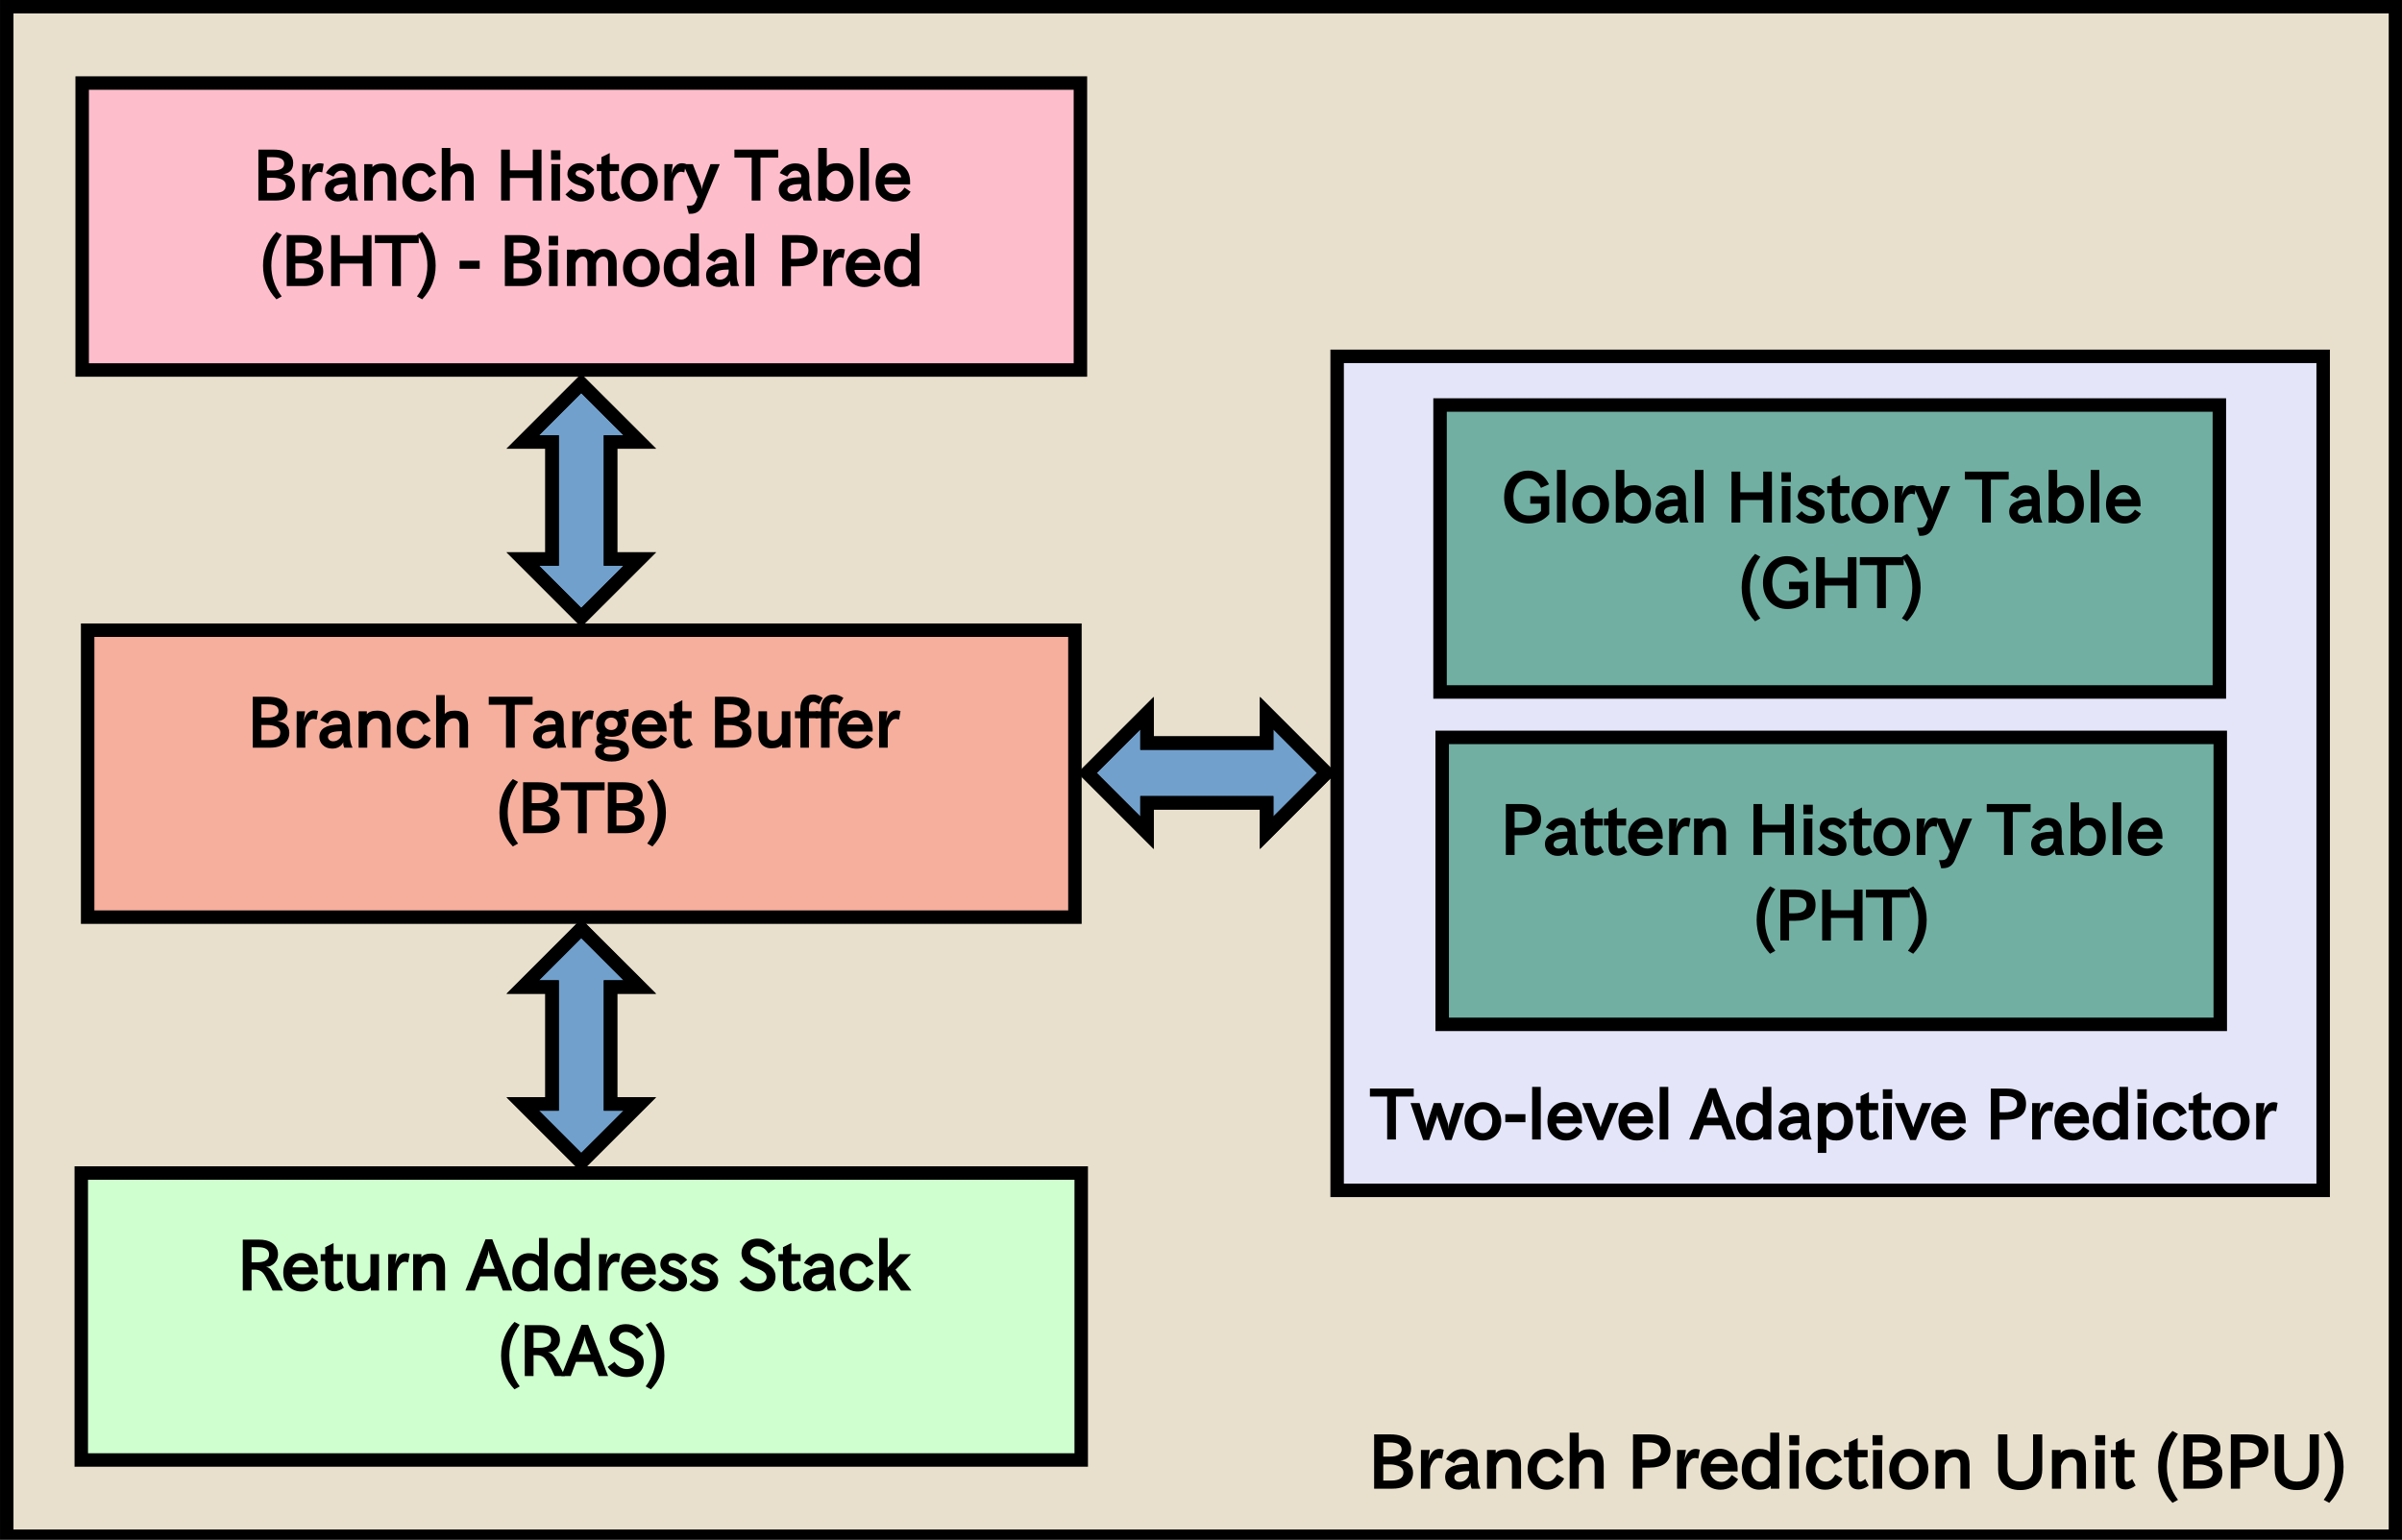 <?xml version="1.0" encoding="UTF-8"?>
<svg xmlns="http://www.w3.org/2000/svg" xmlns:xlink="http://www.w3.org/1999/xlink" width="535pt" height="343pt" viewBox="0 0 535 343" version="1.1">
<defs>
<g>
<symbol overflow="visible" id="glyph0-0">
<path style="stroke:none;" d="M 15.062 1.609 L 1.609 1.609 L 1.609 -14.422 L 15.062 -14.422 Z M 12.688 -12.938 L 4 -12.938 L 8.344 -7.578 Z M 13.578 -1.109 L 13.578 -11.672 L 9.297 -6.391 Z M 7.375 -6.391 L 3.094 -11.703 L 3.094 -1.094 Z M 12.672 0.125 L 8.344 -5.219 L 4.016 0.125 Z M 12.672 0.125 "/>
</symbol>
<symbol overflow="visible" id="glyph0-1">
<path style="stroke:none;" d="M 7.125 -6.453 C 9.176 -6.266 10.203 -5.336 10.203 -3.672 C 10.203 -2.223 9.488 -1.195 8.062 -0.594 C 7.406 -0.301 6.57 -0.156 5.562 -0.156 L 1.531 -0.156 L 1.531 -12.25 L 5.125 -12.25 C 6.125 -12.25 6.953 -12.129 7.609 -11.891 C 9.047 -11.379 9.766 -10.438 9.766 -9.062 C 9.766 -7.406 8.883 -6.516 7.125 -6.391 Z M 3.562 -7.297 L 4.938 -7.297 C 6.75 -7.297 7.656 -7.832 7.656 -8.906 C 7.656 -9.938 6.781 -10.453 5.031 -10.453 L 3.562 -10.453 Z M 3.562 -1.969 L 5.375 -1.969 C 7.164 -1.969 8.062 -2.562 8.062 -3.75 C 8.062 -4.477 7.633 -4.984 6.781 -5.266 C 6.238 -5.461 5.648 -5.562 5.016 -5.562 L 3.562 -5.562 Z M 3.562 -1.969 "/>
</symbol>
<symbol overflow="visible" id="glyph0-2">
<path style="stroke:none;" d="M 6.484 -8.844 L 6.125 -6.859 C 5.75 -6.941 5.504 -6.984 5.391 -6.984 C 4.891 -6.984 4.469 -6.738 4.125 -6.25 C 3.664 -5.57 3.438 -4.992 3.438 -4.516 L 3.438 -0.156 L 1.406 -0.156 L 1.406 -8.781 L 3.375 -8.781 L 3 -6.125 L 2.969 -6.141 C 3.426 -8.055 4.297 -9.016 5.578 -9.016 C 5.785 -9.016 6.086 -8.957 6.484 -8.844 Z M 6.484 -8.844 "/>
</symbol>
<symbol overflow="visible" id="glyph0-3">
<path style="stroke:none;" d="M 8.75 -0.156 L 6.781 -0.156 C 6.539 -0.719 6.484 -1.223 6.609 -1.672 L 6.656 -1.641 C 6.145 -0.504 5.227 0.062 3.906 0.062 C 2.988 0.062 2.238 -0.227 1.656 -0.812 C 1.133 -1.332 0.875 -1.973 0.875 -2.734 C 0.875 -4.586 2.395 -5.562 5.438 -5.656 L 6.203 -5.672 L 6.203 -5.766 C 6.203 -6.234 6.07 -6.594 5.812 -6.844 C 5.539 -7.113 5.191 -7.25 4.766 -7.25 C 4.004 -7.25 3.379 -6.785 2.891 -5.859 L 1.094 -6.688 C 2.02 -8.219 3.254 -8.984 4.797 -8.984 C 5.867 -8.984 6.703 -8.676 7.297 -8.062 C 7.848 -7.508 8.125 -6.738 8.125 -5.75 L 8.125 -2.828 C 8.125 -1.879 8.332 -0.988 8.75 -0.156 Z M 6.234 -4.062 L 5.672 -4.047 C 3.836 -4.004 2.922 -3.562 2.922 -2.719 C 2.922 -2.426 3.008 -2.191 3.188 -2.016 C 3.414 -1.785 3.734 -1.672 4.141 -1.672 C 4.734 -1.672 5.25 -1.891 5.688 -2.328 C 6.051 -2.703 6.234 -3.156 6.234 -3.688 Z M 6.234 -4.062 "/>
</symbol>
<symbol overflow="visible" id="glyph0-4">
<path style="stroke:none;" d="M 8.984 -0.156 L 6.953 -0.156 L 6.953 -5.438 C 6.953 -6.57 6.5 -7.141 5.594 -7.141 C 4.613 -7.141 3.895 -6.551 3.438 -5.375 L 3.438 -0.156 L 1.406 -0.156 L 1.406 -8.781 L 3.344 -8.781 L 3.344 -8.047 C 3.758 -8.641 4.609 -8.938 5.891 -8.938 C 7.953 -8.938 8.984 -7.797 8.984 -5.516 Z M 8.984 -0.156 "/>
</symbol>
<symbol overflow="visible" id="glyph0-5">
<path style="stroke:none;" d="M 8.938 -2.422 C 8.062 -0.754 6.773 0.078 5.078 0.078 C 3.867 0.078 2.863 -0.32 2.062 -1.125 C 1.207 -1.988 0.781 -3.109 0.781 -4.484 C 0.781 -5.859 1.207 -6.977 2.062 -7.844 C 2.852 -8.633 3.844 -9.031 5.031 -9.031 C 6.719 -9.031 7.969 -8.203 8.781 -6.547 L 7.078 -5.656 C 6.586 -6.719 5.922 -7.25 5.078 -7.25 C 4.535 -7.25 4.062 -7.047 3.656 -6.641 C 3.125 -6.117 2.859 -5.391 2.859 -4.453 C 2.859 -3.578 3.113 -2.891 3.625 -2.391 C 4.062 -1.953 4.594 -1.734 5.219 -1.734 C 6.07 -1.734 6.77 -2.266 7.312 -3.328 Z M 8.938 -2.422 "/>
</symbol>
<symbol overflow="visible" id="glyph0-6">
<path style="stroke:none;" d="M 9.031 -0.156 L 7 -0.156 L 7 -5.438 C 7 -6.57 6.551 -7.141 5.656 -7.141 C 4.664 -7.141 3.941 -6.551 3.484 -5.375 L 3.484 -0.156 L 1.453 -0.156 L 1.453 -12.641 L 3.484 -12.641 L 3.484 -8.109 C 3.879 -8.66 4.703 -8.938 5.953 -8.938 C 8.004 -8.938 9.031 -7.797 9.031 -5.516 Z M 9.031 -0.156 "/>
</symbol>
<symbol overflow="visible" id="glyph0-7">
<path style="stroke:none;" d=""/>
</symbol>
<symbol overflow="visible" id="glyph0-8">
<path style="stroke:none;" d="M 1.531 -12.25 L 5.188 -12.25 C 8.312 -12.25 9.875 -11.047 9.875 -8.641 C 9.875 -6.109 8.281 -4.844 5.094 -4.844 L 3.594 -4.844 L 3.594 -0.156 L 1.531 -0.156 Z M 3.594 -6.609 L 4.828 -6.609 C 6.773 -6.609 7.75 -7.281 7.75 -8.625 C 7.75 -9.844 6.852 -10.453 5.062 -10.453 L 3.594 -10.453 Z M 3.594 -6.609 "/>
</symbol>
<symbol overflow="visible" id="glyph0-9">
<path style="stroke:none;" d="M 2.828 -3.984 C 2.867 -3.379 3.125 -2.844 3.594 -2.375 C 4.07 -1.895 4.648 -1.656 5.328 -1.656 C 6.211 -1.656 6.984 -2.172 7.641 -3.203 L 9.078 -2.266 C 8.148 -0.703 6.844 0.078 5.156 0.078 C 3.883 0.078 2.836 -0.332 2.016 -1.156 C 1.18 -1.988 0.766 -3.082 0.766 -4.438 C 0.766 -5.863 1.195 -7.008 2.062 -7.875 C 2.844 -8.656 3.812 -9.047 4.969 -9.047 C 6.07 -9.047 6.992 -8.68 7.734 -7.953 C 8.555 -7.117 8.969 -6.016 8.969 -4.641 L 8.969 -3.984 Z M 6.859 -5.656 C 6.816 -6.051 6.602 -6.43 6.219 -6.797 C 5.852 -7.16 5.426 -7.344 4.938 -7.344 C 4.363 -7.344 3.867 -7.098 3.453 -6.609 C 3.172 -6.254 3.004 -5.938 2.953 -5.656 Z M 6.859 -5.656 "/>
</symbol>
<symbol overflow="visible" id="glyph0-10">
<path style="stroke:none;" d="M 9.141 -0.156 L 7.234 -0.156 L 7.234 -0.828 C 6.816 -0.223 5.977 0.078 4.719 0.078 C 3.664 0.078 2.781 -0.289 2.062 -1.031 C 1.207 -1.875 0.781 -3.023 0.781 -4.484 C 0.781 -5.922 1.195 -7.062 2.031 -7.906 C 2.75 -8.645 3.645 -9.016 4.719 -9.016 C 5.875 -9.016 6.676 -8.754 7.125 -8.234 L 7.125 -12.641 L 9.141 -12.641 Z M 7.125 -3.594 L 7.125 -5.578 C 7.125 -5.984 6.844 -6.398 6.281 -6.828 C 5.875 -7.117 5.438 -7.266 4.969 -7.266 C 4.445 -7.266 4.004 -7.082 3.641 -6.719 C 3.129 -6.219 2.875 -5.488 2.875 -4.531 C 2.875 -3.656 3.082 -2.945 3.5 -2.406 C 3.895 -1.926 4.379 -1.688 4.953 -1.688 C 5.629 -1.688 6.211 -2.023 6.703 -2.703 C 6.984 -3.086 7.125 -3.383 7.125 -3.594 Z M 7.125 -3.594 "/>
</symbol>
<symbol overflow="visible" id="glyph0-11">
<path style="stroke:none;" d="M 3.609 -9.828 L 1.375 -9.828 L 1.375 -12.078 L 3.609 -12.078 Z M 3.5 -0.156 L 1.469 -0.156 L 1.469 -8.781 L 3.5 -8.781 Z M 3.5 -0.156 "/>
</symbol>
<symbol overflow="visible" id="glyph0-12">
<path style="stroke:none;" d="M 6.062 -0.844 C 5.27 -0.27 4.523 0.016 3.828 0.016 C 2.367 0.016 1.641 -0.789 1.641 -2.406 L 1.641 -7.156 L 0.547 -7.156 L 0.547 -8.781 L 1.641 -8.781 L 1.641 -10.453 L 3.609 -11.438 L 3.609 -8.781 L 5.812 -8.781 L 5.812 -7.156 L 3.609 -7.156 L 3.609 -2.594 C 3.609 -2 3.773 -1.703 4.109 -1.703 C 4.41 -1.703 4.805 -1.906 5.297 -2.312 Z M 6.062 -0.844 "/>
</symbol>
<symbol overflow="visible" id="glyph0-13">
<path style="stroke:none;" d="M 5.125 -9.016 C 6.344 -9.016 7.367 -8.602 8.203 -7.781 C 9.055 -6.926 9.484 -5.805 9.484 -4.422 C 9.484 -3.086 9.066 -2 8.234 -1.156 C 7.41 -0.332 6.375 0.078 5.125 0.078 C 3.883 0.078 2.859 -0.328 2.047 -1.141 C 1.203 -1.984 0.781 -3.094 0.781 -4.469 C 0.781 -5.82 1.207 -6.926 2.062 -7.781 C 2.883 -8.602 3.906 -9.016 5.125 -9.016 Z M 5.125 -7.297 C 4.551 -7.297 4.066 -7.086 3.672 -6.672 C 3.141 -6.148 2.875 -5.41 2.875 -4.453 C 2.875 -3.516 3.133 -2.789 3.656 -2.281 C 4.062 -1.875 4.551 -1.672 5.125 -1.672 C 5.719 -1.672 6.219 -1.879 6.625 -2.297 C 7.133 -2.805 7.391 -3.547 7.391 -4.516 C 7.391 -5.422 7.129 -6.141 6.609 -6.672 C 6.191 -7.086 5.695 -7.297 5.125 -7.297 Z M 5.125 -7.297 "/>
</symbol>
<symbol overflow="visible" id="glyph0-14">
<path style="stroke:none;" d="M 11.203 -12.25 L 11.203 -4.406 C 11.203 -3.27 10.922 -2.336 10.359 -1.609 C 9.441 -0.43 8.086 0.156 6.297 0.156 C 4.504 0.156 3.141 -0.43 2.203 -1.609 C 1.648 -2.328 1.375 -3.258 1.375 -4.406 L 1.375 -12.25 L 3.438 -12.25 L 3.438 -4.578 C 3.438 -3.723 3.641 -3.07 4.047 -2.625 C 4.586 -2.031 5.336 -1.734 6.297 -1.734 C 7.273 -1.734 8.023 -2.031 8.547 -2.625 C 8.953 -3.082 9.156 -3.734 9.156 -4.578 L 9.156 -12.25 Z M 11.203 -12.25 "/>
</symbol>
<symbol overflow="visible" id="glyph0-15">
<path style="stroke:none;" d="M 5.641 2.328 L 4.406 3 C 2.281 0.75 1.219 -1.922 1.219 -5.016 C 1.219 -8.109 2.281 -10.773 4.406 -13.016 L 5.641 -12.344 C 3.992 -10.133 3.172 -7.695 3.172 -5.031 C 3.172 -2.312 3.992 0.141 5.641 2.328 Z M 5.641 2.328 "/>
</symbol>
<symbol overflow="visible" id="glyph0-16">
<path style="stroke:none;" d="M 1.562 -13.016 C 3.688 -10.766 4.75 -8.098 4.75 -5.016 C 4.75 -1.93 3.688 0.738 1.562 3 L 0.328 2.328 C 1.973 0.117 2.797 -2.332 2.797 -5.031 C 2.797 -7.676 1.973 -10.113 0.328 -12.344 Z M 1.562 -13.016 "/>
</symbol>
<symbol overflow="visible" id="glyph1-0">
<path style="stroke:none;" d="M 14.125 1.5 L 1.5 1.5 L 1.5 -13.516 L 14.125 -13.516 Z M 11.875 -12.125 L 3.766 -12.125 L 7.828 -7.125 Z M 12.719 -1.078 L 12.719 -10.922 L 8.734 -6 Z M 6.906 -6 L 2.906 -10.953 L 2.906 -1.047 Z M 11.859 0.094 L 7.828 -4.875 L 3.781 0.094 Z M 11.859 0.094 "/>
</symbol>
<symbol overflow="visible" id="glyph1-1">
<path style="stroke:none;" d="M 10.375 -0.141 L 8.062 -0.141 C 7.613 -1.172 7.145 -2.113 6.656 -2.969 C 6.301 -3.633 5.957 -4.094 5.625 -4.344 C 5.219 -4.645 4.719 -4.797 4.125 -4.797 L 3.375 -4.797 L 3.375 -0.141 L 1.422 -0.141 L 1.422 -11.484 L 5.016 -11.484 C 6.18 -11.484 7.113 -11.27 7.812 -10.844 C 8.781 -10.258 9.266 -9.391 9.266 -8.234 C 9.266 -7.191 8.82 -6.383 7.938 -5.812 C 7.477 -5.5 6.914 -5.383 6.25 -5.469 L 6.266 -5.5 C 7.023 -5.426 7.664 -4.988 8.188 -4.188 C 8.602 -3.531 9.332 -2.18 10.375 -0.141 Z M 3.375 -6.438 L 4.688 -6.438 C 6.414 -6.438 7.281 -7.023 7.281 -8.203 C 7.281 -9.266 6.461 -9.797 4.828 -9.797 L 3.375 -9.797 Z M 3.375 -6.438 "/>
</symbol>
<symbol overflow="visible" id="glyph1-2">
<path style="stroke:none;" d="M 2.656 -3.734 C 2.695 -3.172 2.93 -2.664 3.359 -2.219 C 3.805 -1.781 4.352 -1.562 5 -1.562 C 5.832 -1.562 6.551 -2.047 7.156 -3.016 L 8.516 -2.109 C 7.641 -0.648 6.414 0.078 4.844 0.078 C 3.645 0.078 2.66 -0.305 1.891 -1.078 C 1.109 -1.867 0.719 -2.895 0.719 -4.156 C 0.719 -5.5 1.125 -6.578 1.938 -7.391 C 2.664 -8.117 3.57 -8.484 4.656 -8.484 C 5.688 -8.484 6.551 -8.141 7.25 -7.453 C 8.02 -6.672 8.406 -5.633 8.406 -4.344 L 8.406 -3.734 Z M 6.422 -5.312 C 6.379 -5.688 6.188 -6.039 5.844 -6.375 C 5.5 -6.719 5.098 -6.891 4.641 -6.891 C 4.098 -6.891 3.633 -6.656 3.25 -6.188 C 2.977 -5.852 2.82 -5.562 2.781 -5.312 Z M 6.422 -5.312 "/>
</symbol>
<symbol overflow="visible" id="glyph1-3">
<path style="stroke:none;" d="M 5.703 -0.781 C 4.941 -0.25 4.238 0.016 3.594 0.016 C 2.219 0.016 1.531 -0.742 1.531 -2.266 L 1.531 -6.703 L 0.516 -6.703 L 0.516 -8.25 L 1.531 -8.25 L 1.531 -9.797 L 3.391 -10.719 L 3.391 -8.25 L 5.453 -8.25 L 5.453 -6.703 L 3.391 -6.703 L 3.391 -2.438 C 3.391 -1.875 3.547 -1.594 3.859 -1.594 C 4.141 -1.594 4.504 -1.785 4.953 -2.172 Z M 5.703 -0.781 "/>
</symbol>
<symbol overflow="visible" id="glyph1-4">
<path style="stroke:none;" d="M 8.328 -0.141 L 6.5 -0.141 L 6.5 -0.875 C 6.07 -0.289 5.281 0 4.125 0 C 3.164 0 2.406 -0.328 1.844 -0.984 C 1.426 -1.523 1.219 -2.27 1.219 -3.219 L 1.219 -8.25 L 3.125 -8.25 L 3.125 -3.266 C 3.125 -2.234 3.539 -1.719 4.375 -1.719 C 5.281 -1.719 5.957 -2.281 6.406 -3.406 L 6.406 -8.25 L 8.328 -8.25 Z M 8.328 -0.141 "/>
</symbol>
<symbol overflow="visible" id="glyph1-5">
<path style="stroke:none;" d="M 6.078 -8.312 L 5.75 -6.406 C 5.395 -6.5 5.16 -6.547 5.047 -6.547 C 4.578 -6.547 4.188 -6.32 3.875 -5.875 C 3.445 -5.238 3.234 -4.691 3.234 -4.234 L 3.234 -0.141 L 1.312 -0.141 L 1.312 -8.25 L 3.172 -8.25 L 2.812 -5.734 L 2.781 -5.75 C 3.207 -7.551 4.023 -8.453 5.234 -8.453 C 5.43 -8.453 5.711 -8.406 6.078 -8.312 Z M 6.078 -8.312 "/>
</symbol>
<symbol overflow="visible" id="glyph1-6">
<path style="stroke:none;" d="M 8.422 -0.141 L 6.516 -0.141 L 6.516 -5.094 C 6.516 -6.156 6.094 -6.688 5.25 -6.688 C 4.332 -6.688 3.66 -6.133 3.234 -5.031 L 3.234 -0.141 L 1.312 -0.141 L 1.312 -8.25 L 3.141 -8.25 L 3.141 -7.562 C 3.535 -8.113 4.328 -8.391 5.516 -8.391 C 7.453 -8.391 8.422 -7.316 8.422 -5.172 Z M 8.422 -0.141 "/>
</symbol>
<symbol overflow="visible" id="glyph1-7">
<path style="stroke:none;" d=""/>
</symbol>
<symbol overflow="visible" id="glyph1-8">
<path style="stroke:none;" d="M 10.266 -0.141 L 8.172 -0.141 L 6.984 -3.297 L 3.109 -3.297 L 1.938 -0.141 L -0.156 -0.141 L 4.328 -11.562 L 5.828 -11.562 Z M 6.375 -4.984 L 5.438 -7.422 C 5.145 -8.223 5.004 -8.957 5.016 -9.625 L 5.062 -9.625 C 5.062 -8.914 4.914 -8.18 4.625 -7.422 L 3.719 -4.984 Z M 6.375 -4.984 "/>
</symbol>
<symbol overflow="visible" id="glyph1-9">
<path style="stroke:none;" d="M 8.578 -0.141 L 6.781 -0.141 L 6.781 -0.766 C 6.383 -0.203 5.598 0.078 4.422 0.078 C 3.441 0.078 2.613 -0.27 1.938 -0.969 C 1.133 -1.77 0.734 -2.848 0.734 -4.203 C 0.734 -5.547 1.125 -6.617 1.906 -7.422 C 2.582 -8.109 3.422 -8.453 4.422 -8.453 C 5.504 -8.453 6.254 -8.211 6.672 -7.734 L 6.672 -11.859 L 8.578 -11.859 Z M 6.672 -3.359 L 6.672 -5.234 C 6.672 -5.617 6.406 -6.008 5.875 -6.406 C 5.5 -6.676 5.094 -6.812 4.656 -6.812 C 4.164 -6.812 3.75 -6.645 3.406 -6.312 C 2.938 -5.832 2.703 -5.145 2.703 -4.25 C 2.703 -3.426 2.898 -2.766 3.297 -2.266 C 3.66 -1.805 4.109 -1.578 4.641 -1.578 C 5.273 -1.578 5.82 -1.898 6.281 -2.547 C 6.539 -2.898 6.672 -3.172 6.672 -3.359 Z M 6.672 -3.359 "/>
</symbol>
<symbol overflow="visible" id="glyph1-10">
<path style="stroke:none;" d="M 5.5 -5.828 C 4.969 -6.523 4.398 -6.875 3.797 -6.875 C 3.078 -6.875 2.719 -6.617 2.719 -6.109 C 2.719 -5.766 3.145 -5.453 4 -5.172 L 4.484 -5 C 6.055 -4.5 6.844 -3.633 6.844 -2.406 C 6.844 -1.57 6.5 -0.926 5.812 -0.469 C 5.289 -0.102 4.629 0.078 3.828 0.078 C 2.586 0.078 1.461 -0.445 0.453 -1.5 L 1.734 -2.672 C 2.441 -1.93 3.148 -1.562 3.859 -1.562 C 4.617 -1.562 5 -1.828 5 -2.359 C 5 -2.785 4.539 -3.16 3.625 -3.484 L 3.109 -3.656 C 1.629 -4.176 0.891 -4.961 0.891 -6.016 C 0.891 -6.672 1.113 -7.223 1.562 -7.672 C 2.094 -8.203 2.812 -8.469 3.719 -8.469 C 4.906 -8.469 5.957 -7.973 6.875 -6.984 Z M 5.5 -5.828 "/>
</symbol>
<symbol overflow="visible" id="glyph1-11">
<path style="stroke:none;" d="M 7.062 -8.391 C 6.445 -9.441 5.645 -9.969 4.656 -9.969 C 4.113 -9.969 3.691 -9.805 3.391 -9.484 C 3.148 -9.223 3.031 -8.926 3.031 -8.594 C 3.031 -8.227 3.176 -7.93 3.469 -7.703 C 3.719 -7.504 4.258 -7.238 5.094 -6.906 L 5.594 -6.703 C 6.781 -6.211 7.598 -5.672 8.047 -5.078 C 8.441 -4.547 8.641 -3.941 8.641 -3.266 C 8.641 -2.203 8.242 -1.359 7.453 -0.734 C 6.766 -0.191 5.895 0.078 4.844 0.078 C 3.094 0.078 1.68 -0.672 0.609 -2.172 L 2.141 -3.328 C 2.898 -2.242 3.805 -1.703 4.859 -1.703 C 5.336 -1.703 5.742 -1.812 6.078 -2.031 C 6.461 -2.312 6.656 -2.688 6.656 -3.156 C 6.656 -3.52 6.508 -3.848 6.219 -4.141 C 5.875 -4.473 5.219 -4.82 4.25 -5.188 L 3.812 -5.359 C 1.977 -6.055 1.062 -7.094 1.062 -8.469 C 1.062 -9.363 1.367 -10.113 1.984 -10.719 C 2.66 -11.375 3.555 -11.703 4.672 -11.703 C 6.316 -11.703 7.629 -10.969 8.609 -9.5 Z M 7.062 -8.391 "/>
</symbol>
<symbol overflow="visible" id="glyph1-12">
<path style="stroke:none;" d="M 8.203 -0.141 L 6.359 -0.141 C 6.129 -0.672 6.07 -1.145 6.188 -1.562 L 6.234 -1.531 C 5.754 -0.469 4.895 0.062 3.656 0.062 C 2.801 0.062 2.098 -0.211 1.547 -0.766 C 1.055 -1.254 0.812 -1.852 0.812 -2.562 C 0.812 -4.301 2.25 -5.219 5.125 -5.312 L 5.812 -5.328 L 5.812 -5.406 C 5.812 -5.844 5.691 -6.18 5.453 -6.422 C 5.203 -6.672 4.875 -6.797 4.469 -6.797 C 3.758 -6.797 3.176 -6.359 2.719 -5.484 L 1.016 -6.266 C 1.891 -7.703 3.051 -8.422 4.5 -8.422 C 5.5 -8.422 6.281 -8.133 6.844 -7.562 C 7.363 -7.039 7.625 -6.316 7.625 -5.391 L 7.625 -2.656 C 7.625 -1.77 7.816 -0.93 8.203 -0.141 Z M 5.844 -3.812 L 5.328 -3.797 C 3.598 -3.754 2.734 -3.336 2.734 -2.547 C 2.734 -2.285 2.82 -2.066 3 -1.891 C 3.219 -1.672 3.516 -1.562 3.891 -1.562 C 4.441 -1.562 4.922 -1.766 5.328 -2.172 C 5.672 -2.523 5.844 -2.957 5.844 -3.469 Z M 5.844 -3.812 "/>
</symbol>
<symbol overflow="visible" id="glyph1-13">
<path style="stroke:none;" d="M 8.391 -2.281 C 7.555 -0.707 6.348 0.078 4.766 0.078 C 3.629 0.078 2.688 -0.297 1.938 -1.047 C 1.133 -1.867 0.734 -2.922 0.734 -4.203 C 0.734 -5.484 1.133 -6.535 1.938 -7.359 C 2.676 -8.098 3.602 -8.469 4.719 -8.469 C 6.301 -8.469 7.477 -7.688 8.25 -6.125 L 6.641 -5.297 C 6.172 -6.297 5.547 -6.797 4.766 -6.797 C 4.242 -6.797 3.797 -6.609 3.422 -6.234 C 2.93 -5.742 2.688 -5.062 2.688 -4.188 C 2.688 -3.352 2.922 -2.703 3.391 -2.234 C 3.797 -1.828 4.297 -1.625 4.891 -1.625 C 5.691 -1.625 6.348 -2.117 6.859 -3.109 Z M 8.391 -2.281 "/>
</symbol>
<symbol overflow="visible" id="glyph1-14">
<path style="stroke:none;" d="M 8.547 -0.141 L 6.203 -0.141 L 3.75 -3.609 L 3.25 -3.125 L 3.25 -0.141 L 1.359 -0.141 L 1.359 -11.859 L 3.25 -11.859 L 3.25 -5.266 L 5.938 -8.25 L 8.453 -8.25 L 5 -4.797 Z M 8.547 -0.141 "/>
</symbol>
<symbol overflow="visible" id="glyph1-15">
<path style="stroke:none;" d="M 5.297 2.156 L 4.125 2.812 C 2.133 0.707 1.141 -1.797 1.141 -4.703 C 1.141 -7.609 2.133 -10.109 4.125 -12.203 L 5.297 -11.578 C 3.754 -9.492 2.984 -7.207 2.984 -4.719 C 2.984 -2.164 3.754 0.125 5.297 2.156 Z M 5.297 2.156 "/>
</symbol>
<symbol overflow="visible" id="glyph1-16">
<path style="stroke:none;" d="M 1.469 -12.203 C 3.469 -10.098 4.469 -7.598 4.469 -4.703 C 4.469 -1.805 3.469 0.695 1.469 2.812 L 0.297 2.156 C 1.848 0.102 2.625 -2.188 2.625 -4.719 C 2.625 -7.188 1.848 -9.473 0.297 -11.578 Z M 1.469 -12.203 "/>
</symbol>
<symbol overflow="visible" id="glyph1-17">
<path style="stroke:none;" d="M 6.672 -6.047 C 8.598 -5.879 9.562 -5.016 9.562 -3.453 C 9.562 -2.086 8.895 -1.117 7.562 -0.547 C 6.945 -0.273 6.164 -0.141 5.219 -0.141 L 1.422 -0.141 L 1.422 -11.484 L 4.797 -11.484 C 5.734 -11.484 6.516 -11.375 7.141 -11.156 C 8.492 -10.664 9.172 -9.781 9.172 -8.5 C 9.172 -6.938 8.336 -6.102 6.672 -6 Z M 3.344 -6.844 L 4.641 -6.844 C 6.328 -6.844 7.172 -7.348 7.172 -8.359 C 7.172 -9.316 6.352 -9.797 4.719 -9.797 L 3.344 -9.797 Z M 3.344 -1.844 L 5.031 -1.844 C 6.707 -1.844 7.547 -2.398 7.547 -3.516 C 7.547 -4.203 7.156 -4.676 6.375 -4.938 C 5.863 -5.113 5.305 -5.203 4.703 -5.203 L 3.344 -5.203 Z M 3.344 -1.844 "/>
</symbol>
<symbol overflow="visible" id="glyph1-18">
<path style="stroke:none;" d="M 8.469 -0.141 L 6.562 -0.141 L 6.562 -5.094 C 6.562 -6.156 6.145 -6.688 5.312 -6.688 C 4.383 -6.688 3.707 -6.133 3.281 -5.031 L 3.281 -0.141 L 1.359 -0.141 L 1.359 -11.859 L 3.281 -11.859 L 3.281 -7.625 C 3.645 -8.133 4.41 -8.391 5.578 -8.391 C 7.504 -8.391 8.469 -7.316 8.469 -5.172 Z M 8.469 -0.141 "/>
</symbol>
<symbol overflow="visible" id="glyph1-19">
<path style="stroke:none;" d="M 9.688 -9.703 L 5.719 -9.703 L 5.719 -0.141 L 3.766 -0.141 L 3.766 -9.703 L -0.078 -9.703 L -0.078 -11.484 L 9.688 -11.484 Z M 9.688 -9.703 "/>
</symbol>
<symbol overflow="visible" id="glyph1-20">
<path style="stroke:none;" d="M 3.406 -2.703 C 3.125 -2.672 2.984 -2.578 2.984 -2.422 C 2.984 -2.172 3.473 -2.02 4.453 -1.969 L 5.328 -1.922 C 7.348 -1.828 8.359 -1.062 8.359 0.375 C 8.359 1.113 8.023 1.719 7.359 2.188 C 6.648 2.688 5.703 2.938 4.516 2.938 C 3.441 2.938 2.566 2.742 1.891 2.359 C 1.18 1.961 0.828 1.406 0.828 0.688 C 0.828 -0.281 1.477 -0.82 2.781 -0.938 L 2.781 -0.891 C 1.719 -0.984 1.188 -1.398 1.188 -2.141 C 1.188 -2.805 1.414 -3.227 1.875 -3.406 C 1.332 -3.676 1.062 -4.348 1.062 -5.422 C 1.062 -6.242 1.336 -6.926 1.891 -7.469 C 2.516 -8.094 3.348 -8.406 4.391 -8.406 C 5.047 -8.406 5.551 -8.305 5.906 -8.109 C 6.219 -8.516 7.004 -8.723 8.266 -8.734 L 8.266 -7.078 C 7.441 -7.047 7.039 -7.062 7.062 -7.125 C 7.508 -6.75 7.734 -6.172 7.734 -5.391 C 7.734 -4.617 7.469 -3.969 6.938 -3.438 C 6.352 -2.852 5.562 -2.562 4.562 -2.562 C 4.133 -2.562 3.75 -2.609 3.406 -2.703 Z M 4.375 -6.844 C 3.945 -6.844 3.602 -6.707 3.344 -6.438 C 3.07 -6.176 2.938 -5.836 2.938 -5.422 C 2.938 -5.035 3.062 -4.723 3.312 -4.484 C 3.582 -4.211 3.953 -4.078 4.422 -4.078 C 4.867 -4.078 5.223 -4.207 5.484 -4.469 C 5.734 -4.719 5.859 -5.051 5.859 -5.469 C 5.859 -5.852 5.734 -6.172 5.484 -6.422 C 5.203 -6.703 4.832 -6.844 4.375 -6.844 Z M 4.422 -0.375 C 3.297 -0.375 2.734 -0.066 2.734 0.547 C 2.734 1.129 3.332 1.422 4.531 1.422 C 5.352 1.422 5.938 1.242 6.281 0.891 C 6.426 0.742 6.5 0.586 6.5 0.422 C 6.5 -0.109 5.805 -0.375 4.422 -0.375 Z M 4.422 -0.375 "/>
</symbol>
<symbol overflow="visible" id="glyph1-21">
<path style="stroke:none;" d="M 6.484 -11.234 L 5.625 -9.781 C 5.125 -10.164 4.711 -10.359 4.391 -10.359 C 3.734 -10.359 3.406 -9.879 3.406 -8.922 L 3.406 -8.25 L 5.438 -8.25 L 5.438 -6.703 L 3.406 -6.703 L 3.406 -0.141 L 1.5 -0.141 L 1.5 -6.703 L 0.281 -6.703 L 0.281 -8.25 L 1.5 -8.25 L 1.5 -8.891 C 1.5 -9.785 1.723 -10.5 2.172 -11.031 C 2.711 -11.664 3.426 -11.984 4.312 -11.984 C 5.008 -11.984 5.734 -11.734 6.484 -11.234 Z M 6.484 -11.234 "/>
</symbol>
<symbol overflow="visible" id="glyph1-22">
<path style="stroke:none;" d="M 10.422 -0.141 L 8.484 -0.141 L 8.484 -5.156 L 3.375 -5.156 L 3.375 -0.141 L 1.422 -0.141 L 1.422 -11.484 L 3.375 -11.484 L 3.375 -6.875 L 8.484 -6.875 L 8.484 -11.484 L 10.422 -11.484 Z M 10.422 -0.141 "/>
</symbol>
<symbol overflow="visible" id="glyph1-23">
<path style="stroke:none;" d="M 3.391 -9.203 L 1.297 -9.203 L 1.297 -11.328 L 3.391 -11.328 Z M 3.297 -0.141 L 1.375 -0.141 L 1.375 -8.25 L 3.297 -8.25 Z M 3.297 -0.141 "/>
</symbol>
<symbol overflow="visible" id="glyph1-24">
<path style="stroke:none;" d="M 4.812 -8.453 C 5.945 -8.453 6.906 -8.066 7.688 -7.297 C 8.5 -6.492 8.906 -5.445 8.906 -4.156 C 8.906 -2.906 8.508 -1.879 7.719 -1.078 C 6.938 -0.305 5.969 0.078 4.812 0.078 C 3.645 0.078 2.68 -0.301 1.922 -1.062 C 1.129 -1.863 0.734 -2.906 0.734 -4.188 C 0.734 -5.457 1.133 -6.492 1.938 -7.297 C 2.707 -8.066 3.664 -8.453 4.812 -8.453 Z M 4.812 -6.844 C 4.27 -6.844 3.812 -6.648 3.438 -6.266 C 2.945 -5.773 2.703 -5.082 2.703 -4.188 C 2.703 -3.301 2.941 -2.617 3.422 -2.141 C 3.797 -1.754 4.258 -1.562 4.812 -1.562 C 5.363 -1.562 5.828 -1.758 6.203 -2.156 C 6.68 -2.633 6.922 -3.328 6.922 -4.234 C 6.922 -5.078 6.676 -5.754 6.188 -6.266 C 5.801 -6.648 5.344 -6.844 4.812 -6.844 Z M 4.812 -6.844 "/>
</symbol>
<symbol overflow="visible" id="glyph1-25">
<path style="stroke:none;" d="M 8.094 -8.25 L 4.281 0.953 C 3.77 2.191 2.879 2.812 1.609 2.812 L 1.203 2.812 L 0.719 1.016 L 1.359 1.016 C 2.035 1.016 2.488 0.723 2.719 0.141 L 3.141 -0.953 L -0.078 -8.25 L 2.078 -8.25 L 3.797 -3.844 C 4.055 -3.164 4.164 -2.617 4.125 -2.203 L 4.078 -2.203 C 4.109 -2.836 4.207 -3.383 4.375 -3.844 L 6.016 -8.25 Z M 8.094 -8.25 "/>
</symbol>
<symbol overflow="visible" id="glyph1-26">
<path style="stroke:none;" d="M 3.266 -7.703 C 3.617 -8.203 4.367 -8.453 5.516 -8.453 C 6.484 -8.453 7.316 -8.109 8.016 -7.422 C 8.805 -6.617 9.203 -5.535 9.203 -4.172 C 9.203 -2.828 8.805 -1.758 8.016 -0.969 C 7.316 -0.27 6.473 0.078 5.484 0.078 C 4.379 0.078 3.57 -0.219 3.062 -0.812 L 2.938 -0.109 L 1.359 -0.109 L 1.359 -11.859 L 3.266 -11.859 Z M 3.266 -5 L 3.266 -3.25 C 3.266 -2.781 3.535 -2.352 4.078 -1.969 C 4.453 -1.695 4.852 -1.562 5.281 -1.562 C 5.77 -1.562 6.188 -1.734 6.531 -2.078 C 7 -2.555 7.234 -3.242 7.234 -4.141 C 7.234 -4.941 7.031 -5.598 6.625 -6.109 C 6.258 -6.566 5.816 -6.797 5.297 -6.797 C 4.805 -6.797 4.344 -6.578 3.906 -6.141 C 3.477 -5.711 3.266 -5.332 3.266 -5 Z M 3.266 -5 "/>
</symbol>
<symbol overflow="visible" id="glyph1-27">
<path style="stroke:none;" d="M 3.281 -0.141 L 1.359 -0.141 L 1.359 -11.859 L 3.281 -11.859 Z M 3.281 -0.141 "/>
</symbol>
<symbol overflow="visible" id="glyph1-28">
<path style="stroke:none;" d="M 5.234 -3.984 L 0.75 -3.984 L 0.75 -5.781 L 5.234 -5.781 Z M 5.234 -3.984 "/>
</symbol>
<symbol overflow="visible" id="glyph1-29">
<path style="stroke:none;" d="M 12.391 -0.141 L 10.484 -0.141 L 10.484 -5.141 C 10.484 -6.191 10.098 -6.719 9.328 -6.719 C 8.961 -6.719 8.613 -6.539 8.281 -6.188 C 8.039 -5.926 7.879 -5.598 7.797 -5.203 L 7.797 -0.141 L 5.875 -0.141 L 5.875 -5.156 C 5.875 -6.195 5.52 -6.719 4.812 -6.719 C 4.414 -6.719 4.062 -6.539 3.75 -6.188 C 3.406 -5.789 3.234 -5.426 3.234 -5.094 L 3.234 -0.141 L 1.312 -0.141 L 1.312 -8.25 L 3.141 -8.25 L 3.141 -7.922 C 3.305 -8.234 3.945 -8.391 5.062 -8.391 C 6.301 -8.391 7.047 -8.031 7.297 -7.312 C 7.672 -8.031 8.43 -8.391 9.578 -8.391 C 10.504 -8.391 11.227 -8.055 11.75 -7.391 C 12.176 -6.859 12.391 -6.117 12.391 -5.172 Z M 12.391 -0.141 "/>
</symbol>
<symbol overflow="visible" id="glyph1-30">
<path style="stroke:none;" d="M 1.422 -11.484 L 4.859 -11.484 C 7.797 -11.484 9.266 -10.352 9.266 -8.094 C 9.266 -5.719 7.77 -4.531 4.781 -4.531 L 3.375 -4.531 L 3.375 -0.141 L 1.422 -0.141 Z M 3.375 -6.203 L 4.531 -6.203 C 6.352 -6.203 7.266 -6.828 7.266 -8.078 C 7.266 -9.223 6.426 -9.797 4.75 -9.797 L 3.375 -9.797 Z M 3.375 -6.203 "/>
</symbol>
<symbol overflow="visible" id="glyph1-31">
<path style="stroke:none;" d="M 11.938 -8.25 L 9.125 -0.016 L 7.781 -0.016 L 6.125 -4.703 C 5.969 -5.148 5.898 -5.711 5.922 -6.391 L 5.969 -6.391 C 6.02 -5.898 5.941 -5.344 5.734 -4.719 L 4.125 -0.016 L 2.797 -0.016 L -0.016 -8.25 L 2 -8.25 L 3.312 -3.906 C 3.395 -3.656 3.473 -3.066 3.547 -2.141 L 3.5 -2.141 C 3.477 -2.742 3.562 -3.332 3.75 -3.906 L 5.156 -8.25 L 6.75 -8.25 L 8.234 -3.922 C 8.379 -3.523 8.461 -2.93 8.484 -2.141 L 8.438 -2.141 C 8.438 -2.828 8.508 -3.414 8.656 -3.906 L 9.953 -8.25 Z M 11.938 -8.25 "/>
</symbol>
<symbol overflow="visible" id="glyph1-32">
<path style="stroke:none;" d="M 8.047 -8.25 L 4.609 -0.016 L 3.328 -0.016 L -0.094 -8.25 L 2 -8.25 L 3.75 -3.672 L 4.172 -2.391 L 4.031 -2.016 L 3.984 -2.016 C 3.898 -2.328 4 -2.879 4.281 -3.672 L 5.984 -8.25 Z M 8.047 -8.25 "/>
</symbol>
<symbol overflow="visible" id="glyph1-33">
<path style="stroke:none;" d="M 3.141 -7.609 C 3.535 -8.172 4.316 -8.453 5.484 -8.453 C 6.441 -8.453 7.27 -8.109 7.969 -7.422 C 8.758 -6.617 9.156 -5.535 9.156 -4.172 C 9.156 -2.828 8.766 -1.758 7.984 -0.969 C 7.285 -0.27 6.445 0.078 5.469 0.078 C 4.383 0.078 3.633 -0.16 3.219 -0.641 L 3.219 2.844 L 1.312 2.844 L 1.312 -8.25 L 3.141 -8.25 Z M 3.219 -4.891 L 3.219 -3.344 C 3.219 -2.832 3.492 -2.375 4.047 -1.969 C 4.422 -1.695 4.82 -1.562 5.25 -1.562 C 5.727 -1.562 6.141 -1.734 6.484 -2.078 C 6.953 -2.547 7.188 -3.234 7.188 -4.141 C 7.188 -4.953 6.988 -5.609 6.594 -6.109 C 6.219 -6.566 5.766 -6.797 5.234 -6.797 C 4.641 -6.797 4.129 -6.516 3.703 -5.953 C 3.379 -5.535 3.219 -5.18 3.219 -4.891 Z M 3.219 -4.891 "/>
</symbol>
<symbol overflow="visible" id="glyph1-34">
<path style="stroke:none;" d="M 10.938 -2.031 C 10.508 -1.488 9.938 -1.02 9.219 -0.625 C 8.344 -0.156 7.398 0.078 6.391 0.078 C 4.754 0.078 3.422 -0.469 2.391 -1.562 C 1.391 -2.633 0.891 -4.035 0.891 -5.766 C 0.891 -7.535 1.41 -8.977 2.453 -10.094 C 3.461 -11.164 4.727 -11.703 6.25 -11.703 C 8.363 -11.703 9.906 -10.688 10.875 -8.656 L 9.094 -7.859 C 8.445 -9.242 7.508 -9.938 6.281 -9.938 C 5.352 -9.938 4.578 -9.586 3.953 -8.891 C 3.285 -8.117 2.953 -7.078 2.953 -5.766 C 2.953 -4.598 3.25 -3.641 3.844 -2.891 C 4.477 -2.098 5.352 -1.703 6.469 -1.703 C 7.676 -1.703 8.551 -2.031 9.094 -2.688 L 9.094 -4.344 L 6.703 -4.344 L 6.703 -6 L 10.938 -6 Z M 10.938 -2.031 "/>
</symbol>
</g>
</defs>
<g id="surface318865">
<rect x="0" y="0" width="535" height="343" style="fill:rgb(100%,100%,100%);fill-opacity:1;stroke:none;"/>
<path style="fill-rule:evenodd;fill:rgb(90.98%,87.843%,80.392%);fill-opacity:1;stroke-width:0.15;stroke-linecap:butt;stroke-linejoin:miter;stroke:rgb(0%,0%,0%);stroke-opacity:1;stroke-miterlimit:10;" d="M 26.452 6.667 L 53.054 6.667 L 53.054 23.702 L 26.452 23.702 Z M 26.452 6.667 " transform="matrix(20,0,0,20,-527.538,-131.842)"/>
<g style="fill:rgb(0%,0%,0%);fill-opacity:1;">
  <use xlink:href="#glyph0-1" x="304.531" y="331.766"/>
  <use xlink:href="#glyph0-2" x="315.078" y="331.766"/>
  <use xlink:href="#glyph0-3" x="321" y="331.766"/>
  <use xlink:href="#glyph0-4" x="329.797" y="331.766"/>
  <use xlink:href="#glyph0-5" x="339.461" y="331.766"/>
  <use xlink:href="#glyph0-6" x="348.164" y="331.766"/>
  <use xlink:href="#glyph0-7" x="357.875" y="331.766"/>
  <use xlink:href="#glyph0-8" x="362.195" y="331.766"/>
  <use xlink:href="#glyph0-2" x="372.133" y="331.766"/>
  <use xlink:href="#glyph0-9" x="378.054" y="331.766"/>
  <use xlink:href="#glyph0-10" x="387.156" y="331.766"/>
  <use xlink:href="#glyph0-11" x="397.14" y="331.766"/>
  <use xlink:href="#glyph0-5" x="401.461" y="331.766"/>
  <use xlink:href="#glyph0-12" x="410.164" y="331.766"/>
  <use xlink:href="#glyph0-11" x="415.703" y="331.766"/>
  <use xlink:href="#glyph0-13" x="420.023" y="331.766"/>
  <use xlink:href="#glyph0-4" x="429.687" y="331.766"/>
  <use xlink:href="#glyph0-7" x="439.351" y="331.766"/>
  <use xlink:href="#glyph0-14" x="443.671" y="331.766"/>
  <use xlink:href="#glyph0-4" x="455.624" y="331.766"/>
  <use xlink:href="#glyph0-11" x="465.289" y="331.766"/>
  <use xlink:href="#glyph0-12" x="469.609" y="331.766"/>
  <use xlink:href="#glyph0-7" x="475.148" y="331.766"/>
  <use xlink:href="#glyph0-15" x="479.468" y="331.766"/>
  <use xlink:href="#glyph0-1" x="484.796" y="331.766"/>
  <use xlink:href="#glyph0-8" x="495.343" y="331.766"/>
  <use xlink:href="#glyph0-14" x="505.281" y="331.766"/>
  <use xlink:href="#glyph0-16" x="517.234" y="331.766"/>
</g>
<path style="fill-rule:evenodd;fill:rgb(81.176%,100%,81.176%);fill-opacity:1;stroke-width:0.15;stroke-linecap:butt;stroke-linejoin:miter;stroke:rgb(0%,0%,0%);stroke-opacity:1;stroke-miterlimit:10;" d="M 27.282 19.657 L 38.418 19.657 L 38.418 22.853 L 27.282 22.853 Z M 27.282 19.657 " transform="matrix(20,0,0,20,-527.538,-131.842)"/>
<g style="fill:rgb(0%,0%,0%);fill-opacity:1;">
  <use xlink:href="#glyph1-1" x="52.652" y="287.617"/>
  <use xlink:href="#glyph1-2" x="62.372" y="287.617"/>
  <use xlink:href="#glyph1-3" x="70.904" y="287.617"/>
  <use xlink:href="#glyph1-4" x="76.097" y="287.617"/>
  <use xlink:href="#glyph1-5" x="85.157" y="287.617"/>
  <use xlink:href="#glyph1-6" x="90.709" y="287.617"/>
  <use xlink:href="#glyph1-7" x="99.769" y="287.617"/>
  <use xlink:href="#glyph1-8" x="103.819" y="287.617"/>
  <use xlink:href="#glyph1-9" x="113.377" y="287.617"/>
  <use xlink:href="#glyph1-9" x="122.738" y="287.617"/>
  <use xlink:href="#glyph1-5" x="132.098" y="287.617"/>
  <use xlink:href="#glyph1-2" x="137.65" y="287.617"/>
  <use xlink:href="#glyph1-10" x="146.183" y="287.617"/>
  <use xlink:href="#glyph1-10" x="153.111" y="287.617"/>
  <use xlink:href="#glyph1-7" x="160.04" y="287.617"/>
  <use xlink:href="#glyph1-11" x="164.09" y="287.617"/>
  <use xlink:href="#glyph1-3" x="172.865" y="287.617"/>
  <use xlink:href="#glyph1-12" x="178.058" y="287.617"/>
  <use xlink:href="#glyph1-13" x="186.305" y="287.617"/>
  <use xlink:href="#glyph1-14" x="194.464" y="287.617"/>
  <use xlink:href="#glyph1-7" x="202.235" y="287.617"/>
</g>
<g style="fill:rgb(0%,0%,0%);fill-opacity:1;">
  <use xlink:href="#glyph1-15" x="110.465" y="306.667"/>
  <use xlink:href="#glyph1-1" x="115.46" y="306.667"/>
  <use xlink:href="#glyph1-8" x="125.179" y="306.667"/>
  <use xlink:href="#glyph1-11" x="134.737" y="306.667"/>
  <use xlink:href="#glyph1-16" x="143.512" y="306.667"/>
</g>
<path style="fill-rule:evenodd;fill:rgb(96.471%,68.235%,61.569%);fill-opacity:1;stroke-width:0.15;stroke-linecap:butt;stroke-linejoin:miter;stroke:rgb(0%,0%,0%);stroke-opacity:1;stroke-miterlimit:10;" d="M 27.353 13.611 L 38.348 13.611 L 38.348 16.807 L 27.353 16.807 Z M 27.353 13.611 " transform="matrix(20,0,0,20,-527.538,-131.842)"/>
<g style="fill:rgb(0%,0%,0%);fill-opacity:1;">
  <use xlink:href="#glyph1-17" x="54.879" y="166.691"/>
  <use xlink:href="#glyph1-5" x="64.767" y="166.691"/>
  <use xlink:href="#glyph1-12" x="70.318" y="166.691"/>
  <use xlink:href="#glyph1-6" x="78.565" y="166.691"/>
  <use xlink:href="#glyph1-13" x="87.625" y="166.691"/>
  <use xlink:href="#glyph1-18" x="95.785" y="166.691"/>
  <use xlink:href="#glyph1-7" x="104.889" y="166.691"/>
  <use xlink:href="#glyph1-19" x="108.939" y="166.691"/>
  <use xlink:href="#glyph1-12" x="117.926" y="166.691"/>
  <use xlink:href="#glyph1-5" x="126.173" y="166.691"/>
  <use xlink:href="#glyph1-20" x="131.725" y="166.691"/>
  <use xlink:href="#glyph1-2" x="140.052" y="166.691"/>
  <use xlink:href="#glyph1-3" x="148.585" y="166.691"/>
  <use xlink:href="#glyph1-7" x="153.778" y="166.691"/>
  <use xlink:href="#glyph1-17" x="157.828" y="166.691"/>
  <use xlink:href="#glyph1-4" x="167.716" y="166.691"/>
  <use xlink:href="#glyph1-21" x="176.776" y="166.691"/>
  <use xlink:href="#glyph1-21" x="181.368" y="166.691"/>
  <use xlink:href="#glyph1-2" x="185.96" y="166.691"/>
  <use xlink:href="#glyph1-5" x="194.493" y="166.691"/>
  <use xlink:href="#glyph1-7" x="200.045" y="166.691"/>
</g>
<g style="fill:rgb(0%,0%,0%);fill-opacity:1;">
  <use xlink:href="#glyph1-15" x="110.094" y="185.742"/>
  <use xlink:href="#glyph1-17" x="115.089" y="185.742"/>
  <use xlink:href="#glyph1-19" x="124.977" y="185.742"/>
  <use xlink:href="#glyph1-17" x="133.963" y="185.742"/>
  <use xlink:href="#glyph1-16" x="143.851" y="185.742"/>
</g>
<path style="fill-rule:evenodd;fill:rgb(99.608%,74.118%,79.608%);fill-opacity:1;stroke-width:0.15;stroke-linecap:butt;stroke-linejoin:miter;stroke:rgb(0%,0%,0%);stroke-opacity:1;stroke-miterlimit:10;" d="M 27.292 7.517 L 38.409 7.517 L 38.409 10.713 L 27.292 10.713 Z M 27.292 7.517 " transform="matrix(20,0,0,20,-527.538,-131.842)"/>
<g style="fill:rgb(0%,0%,0%);fill-opacity:1;">
  <use xlink:href="#glyph1-17" x="56.129" y="44.812"/>
  <use xlink:href="#glyph1-5" x="66.017" y="44.812"/>
  <use xlink:href="#glyph1-12" x="71.568" y="44.812"/>
  <use xlink:href="#glyph1-6" x="79.815" y="44.812"/>
  <use xlink:href="#glyph1-13" x="88.875" y="44.812"/>
  <use xlink:href="#glyph1-18" x="97.035" y="44.812"/>
  <use xlink:href="#glyph1-7" x="106.139" y="44.812"/>
  <use xlink:href="#glyph1-22" x="110.189" y="44.812"/>
  <use xlink:href="#glyph1-23" x="121.439" y="44.812"/>
  <use xlink:href="#glyph1-10" x="125.489" y="44.812"/>
  <use xlink:href="#glyph1-3" x="132.418" y="44.812"/>
  <use xlink:href="#glyph1-24" x="137.611" y="44.812"/>
  <use xlink:href="#glyph1-5" x="146.671" y="44.812"/>
  <use xlink:href="#glyph1-25" x="152.223" y="44.812"/>
  <use xlink:href="#glyph1-7" x="159.605" y="44.812"/>
  <use xlink:href="#glyph1-19" x="163.656" y="44.812"/>
  <use xlink:href="#glyph1-12" x="172.643" y="44.812"/>
  <use xlink:href="#glyph1-26" x="180.89" y="44.812"/>
  <use xlink:href="#glyph1-27" x="190.25" y="44.812"/>
  <use xlink:href="#glyph1-2" x="194.3" y="44.812"/>
</g>
<g style="fill:rgb(0%,0%,0%);fill-opacity:1;">
  <use xlink:href="#glyph1-7" x="53.395" y="63.863"/>
  <use xlink:href="#glyph1-15" x="57.445" y="63.863"/>
  <use xlink:href="#glyph1-17" x="62.44" y="63.863"/>
  <use xlink:href="#glyph1-22" x="72.328" y="63.863"/>
  <use xlink:href="#glyph1-19" x="83.578" y="63.863"/>
  <use xlink:href="#glyph1-16" x="92.564" y="63.863"/>
  <use xlink:href="#glyph1-7" x="97.56" y="63.863"/>
  <use xlink:href="#glyph1-28" x="101.61" y="63.863"/>
  <use xlink:href="#glyph1-7" x="106.979" y="63.863"/>
  <use xlink:href="#glyph1-17" x="111.029" y="63.863"/>
  <use xlink:href="#glyph1-23" x="120.917" y="63.863"/>
  <use xlink:href="#glyph1-29" x="124.967" y="63.863"/>
  <use xlink:href="#glyph1-24" x="138.033" y="63.863"/>
  <use xlink:href="#glyph1-9" x="147.093" y="63.863"/>
  <use xlink:href="#glyph1-12" x="156.454" y="63.863"/>
  <use xlink:href="#glyph1-27" x="164.701" y="63.863"/>
  <use xlink:href="#glyph1-7" x="168.751" y="63.863"/>
  <use xlink:href="#glyph1-30" x="172.801" y="63.863"/>
  <use xlink:href="#glyph1-5" x="182.118" y="63.863"/>
  <use xlink:href="#glyph1-2" x="187.669" y="63.863"/>
  <use xlink:href="#glyph1-9" x="196.202" y="63.863"/>
</g>
<path style="fill-rule:evenodd;fill:rgb(89.412%,89.804%,97.647%);fill-opacity:1;stroke-width:0.15;stroke-linecap:butt;stroke-linejoin:miter;stroke:rgb(0%,0%,0%);stroke-opacity:1;stroke-miterlimit:10;" d="M 41.268 10.561 L 52.249 10.561 L 52.249 19.85 L 41.268 19.85 Z M 41.268 10.561 " transform="matrix(20,0,0,20,-527.538,-131.842)"/>
<g style="fill:rgb(0%,0%,0%);fill-opacity:1;">
  <use xlink:href="#glyph1-19" x="305.199" y="253.968"/>
  <use xlink:href="#glyph1-31" x="314.186" y="253.968"/>
  <use xlink:href="#glyph1-24" x="325.465" y="253.968"/>
  <use xlink:href="#glyph1-28" x="334.525" y="253.968"/>
  <use xlink:href="#glyph1-27" x="339.894" y="253.968"/>
  <use xlink:href="#glyph1-2" x="343.944" y="253.968"/>
  <use xlink:href="#glyph1-32" x="352.477" y="253.968"/>
  <use xlink:href="#glyph1-2" x="359.765" y="253.968"/>
  <use xlink:href="#glyph1-27" x="368.297" y="253.968"/>
  <use xlink:href="#glyph1-7" x="372.348" y="253.968"/>
  <use xlink:href="#glyph1-8" x="376.398" y="253.968"/>
  <use xlink:href="#glyph1-9" x="385.956" y="253.968"/>
  <use xlink:href="#glyph1-12" x="395.316" y="253.968"/>
  <use xlink:href="#glyph1-33" x="403.563" y="253.968"/>
  <use xlink:href="#glyph1-3" x="412.88" y="253.968"/>
  <use xlink:href="#glyph1-23" x="418.073" y="253.968"/>
  <use xlink:href="#glyph1-32" x="422.123" y="253.968"/>
  <use xlink:href="#glyph1-2" x="429.411" y="253.968"/>
  <use xlink:href="#glyph1-7" x="437.943" y="253.968"/>
  <use xlink:href="#glyph1-30" x="441.994" y="253.968"/>
  <use xlink:href="#glyph1-5" x="451.31" y="253.968"/>
  <use xlink:href="#glyph1-2" x="456.862" y="253.968"/>
  <use xlink:href="#glyph1-9" x="465.395" y="253.968"/>
  <use xlink:href="#glyph1-23" x="474.755" y="253.968"/>
  <use xlink:href="#glyph1-13" x="478.805" y="253.968"/>
  <use xlink:href="#glyph1-3" x="486.964" y="253.968"/>
  <use xlink:href="#glyph1-24" x="492.157" y="253.968"/>
  <use xlink:href="#glyph1-5" x="501.217" y="253.968"/>
</g>
<path style="fill-rule:evenodd;fill:rgb(44.314%,68.627%,63.529%);fill-opacity:1;stroke-width:0.15;stroke-linecap:butt;stroke-linejoin:miter;stroke:rgb(0%,0%,0%);stroke-opacity:1;stroke-miterlimit:10;" d="M 42.414 11.103 L 51.093 11.103 L 51.093 14.299 L 42.414 14.299 Z M 42.414 11.103 " transform="matrix(20,0,0,20,-527.538,-131.842)"/>
<g style="fill:rgb(0%,0%,0%);fill-opacity:1;">
  <use xlink:href="#glyph1-34" x="334.129" y="116.538"/>
  <use xlink:href="#glyph1-27" x="345.423" y="116.538"/>
  <use xlink:href="#glyph1-24" x="349.473" y="116.538"/>
  <use xlink:href="#glyph1-26" x="358.533" y="116.538"/>
  <use xlink:href="#glyph1-12" x="367.894" y="116.538"/>
  <use xlink:href="#glyph1-27" x="376.141" y="116.538"/>
  <use xlink:href="#glyph1-7" x="380.191" y="116.538"/>
  <use xlink:href="#glyph1-22" x="384.241" y="116.538"/>
  <use xlink:href="#glyph1-23" x="395.491" y="116.538"/>
  <use xlink:href="#glyph1-10" x="399.542" y="116.538"/>
  <use xlink:href="#glyph1-3" x="406.47" y="116.538"/>
  <use xlink:href="#glyph1-24" x="411.663" y="116.538"/>
  <use xlink:href="#glyph1-5" x="420.723" y="116.538"/>
  <use xlink:href="#glyph1-25" x="426.275" y="116.538"/>
  <use xlink:href="#glyph1-7" x="433.658" y="116.538"/>
  <use xlink:href="#glyph1-19" x="437.708" y="116.538"/>
  <use xlink:href="#glyph1-12" x="446.695" y="116.538"/>
  <use xlink:href="#glyph1-26" x="454.942" y="116.538"/>
  <use xlink:href="#glyph1-27" x="464.302" y="116.538"/>
  <use xlink:href="#glyph1-2" x="468.353" y="116.538"/>
  <use xlink:href="#glyph1-7" x="476.885" y="116.538"/>
</g>
<g style="fill:rgb(0%,0%,0%);fill-opacity:1;">
  <use xlink:href="#glyph1-15" x="386.785" y="135.589"/>
  <use xlink:href="#glyph1-34" x="391.78" y="135.589"/>
  <use xlink:href="#glyph1-22" x="403.074" y="135.589"/>
  <use xlink:href="#glyph1-19" x="414.324" y="135.589"/>
  <use xlink:href="#glyph1-16" x="423.311" y="135.589"/>
</g>
<path style="fill-rule:evenodd;fill:rgb(44.314%,68.627%,63.529%);fill-opacity:1;stroke-width:0.15;stroke-linecap:butt;stroke-linejoin:miter;stroke:rgb(0%,0%,0%);stroke-opacity:1;stroke-miterlimit:10;" d="M 42.438 14.805 L 51.103 14.805 L 51.103 18.001 L 42.438 18.001 Z M 42.438 14.805 " transform="matrix(20,0,0,20,-527.538,-131.842)"/>
<g style="fill:rgb(0%,0%,0%);fill-opacity:1;">
  <use xlink:href="#glyph1-30" x="333.977" y="190.589"/>
  <use xlink:href="#glyph1-12" x="343.293" y="190.589"/>
  <use xlink:href="#glyph1-3" x="351.54" y="190.589"/>
  <use xlink:href="#glyph1-3" x="356.733" y="190.589"/>
  <use xlink:href="#glyph1-2" x="361.926" y="190.589"/>
  <use xlink:href="#glyph1-5" x="370.458" y="190.589"/>
  <use xlink:href="#glyph1-6" x="376.01" y="190.589"/>
  <use xlink:href="#glyph1-7" x="385.07" y="190.589"/>
  <use xlink:href="#glyph1-22" x="389.121" y="190.589"/>
  <use xlink:href="#glyph1-23" x="400.371" y="190.589"/>
  <use xlink:href="#glyph1-10" x="404.421" y="190.589"/>
  <use xlink:href="#glyph1-3" x="411.35" y="190.589"/>
  <use xlink:href="#glyph1-24" x="416.542" y="190.589"/>
  <use xlink:href="#glyph1-5" x="425.603" y="190.589"/>
  <use xlink:href="#glyph1-25" x="431.154" y="190.589"/>
  <use xlink:href="#glyph1-7" x="438.537" y="190.589"/>
  <use xlink:href="#glyph1-19" x="442.587" y="190.589"/>
  <use xlink:href="#glyph1-12" x="451.574" y="190.589"/>
  <use xlink:href="#glyph1-26" x="459.821" y="190.589"/>
  <use xlink:href="#glyph1-27" x="469.182" y="190.589"/>
  <use xlink:href="#glyph1-2" x="473.232" y="190.589"/>
</g>
<g style="fill:rgb(0%,0%,0%);fill-opacity:1;">
  <use xlink:href="#glyph1-7" x="386.066" y="209.64"/>
  <use xlink:href="#glyph1-15" x="390.117" y="209.64"/>
  <use xlink:href="#glyph1-30" x="395.112" y="209.64"/>
  <use xlink:href="#glyph1-22" x="404.428" y="209.64"/>
  <use xlink:href="#glyph1-19" x="415.678" y="209.64"/>
  <use xlink:href="#glyph1-16" x="424.665" y="209.64"/>
</g>
<path style="fill-rule:evenodd;fill:rgb(44.314%,62.745%,80%);fill-opacity:1;stroke-width:0.15;stroke-linecap:butt;stroke-linejoin:miter;stroke:rgb(0%,0%,0%);stroke-opacity:1;stroke-miterlimit:10;" d="M 32.525 12.818 L 32.525 11.515 L 32.199 11.515 L 32.85 10.864 L 33.502 11.515 L 33.176 11.515 L 33.176 12.818 L 33.502 12.818 L 32.85 13.469 L 32.199 12.818 Z M 32.525 12.818 " transform="matrix(20,0,0,20,-527.538,-131.842)"/>
<path style="fill:none;stroke-width:0.15;stroke-linecap:butt;stroke-linejoin:miter;stroke:rgb(0%,0%,0%);stroke-opacity:1;stroke-miterlimit:10;" d="M 32.525 12.818 L 32.525 11.515 L 32.199 11.515 L 32.85 10.864 L 33.502 11.515 L 33.176 11.515 L 33.176 12.818 L 33.502 12.818 L 32.85 13.469 L 32.199 12.818 Z M 32.525 12.818 " transform="matrix(20,0,0,20,-527.538,-131.842)"/>
<path style="fill-rule:evenodd;fill:rgb(44.314%,62.745%,80%);fill-opacity:1;stroke-width:0.15;stroke-linecap:butt;stroke-linejoin:miter;stroke:rgb(0%,0%,0%);stroke-opacity:1;stroke-miterlimit:10;" d="M 32.525 18.888 L 32.525 17.585 L 32.199 17.585 L 32.85 16.934 L 33.502 17.585 L 33.176 17.585 L 33.176 18.888 L 33.502 18.888 L 32.85 19.539 L 32.199 18.888 Z M 32.525 18.888 " transform="matrix(20,0,0,20,-527.538,-131.842)"/>
<path style="fill:none;stroke-width:0.15;stroke-linecap:butt;stroke-linejoin:miter;stroke:rgb(0%,0%,0%);stroke-opacity:1;stroke-miterlimit:10;" d="M 32.525 18.888 L 32.525 17.585 L 32.199 17.585 L 32.85 16.934 L 33.502 17.585 L 33.176 17.585 L 33.176 18.888 L 33.502 18.888 L 32.85 19.539 L 32.199 18.888 Z M 32.525 18.888 " transform="matrix(20,0,0,20,-527.538,-131.842)"/>
<path style="fill-rule:evenodd;fill:rgb(44.314%,62.745%,80%);fill-opacity:1;stroke-width:0.15;stroke-linecap:butt;stroke-linejoin:miter;stroke:rgb(0%,0%,0%);stroke-opacity:1;stroke-miterlimit:10;" d="M 40.483 14.868 L 39.151 14.868 L 39.151 14.535 L 38.485 15.201 L 39.151 15.867 L 39.151 15.534 L 40.483 15.534 L 40.483 15.867 L 41.149 15.201 L 40.483 14.535 Z M 40.483 14.868 " transform="matrix(20,0,0,20,-527.538,-131.842)"/>
<path style="fill:none;stroke-width:0.15;stroke-linecap:butt;stroke-linejoin:miter;stroke:rgb(0%,0%,0%);stroke-opacity:1;stroke-miterlimit:10;" d="M 40.483 14.868 L 39.151 14.868 L 39.151 14.535 L 38.485 15.201 L 39.151 15.867 L 39.151 15.534 L 40.483 15.534 L 40.483 15.867 L 41.149 15.201 L 40.483 14.535 Z M 40.483 14.868 " transform="matrix(20,0,0,20,-527.538,-131.842)"/>
</g>
</svg>
